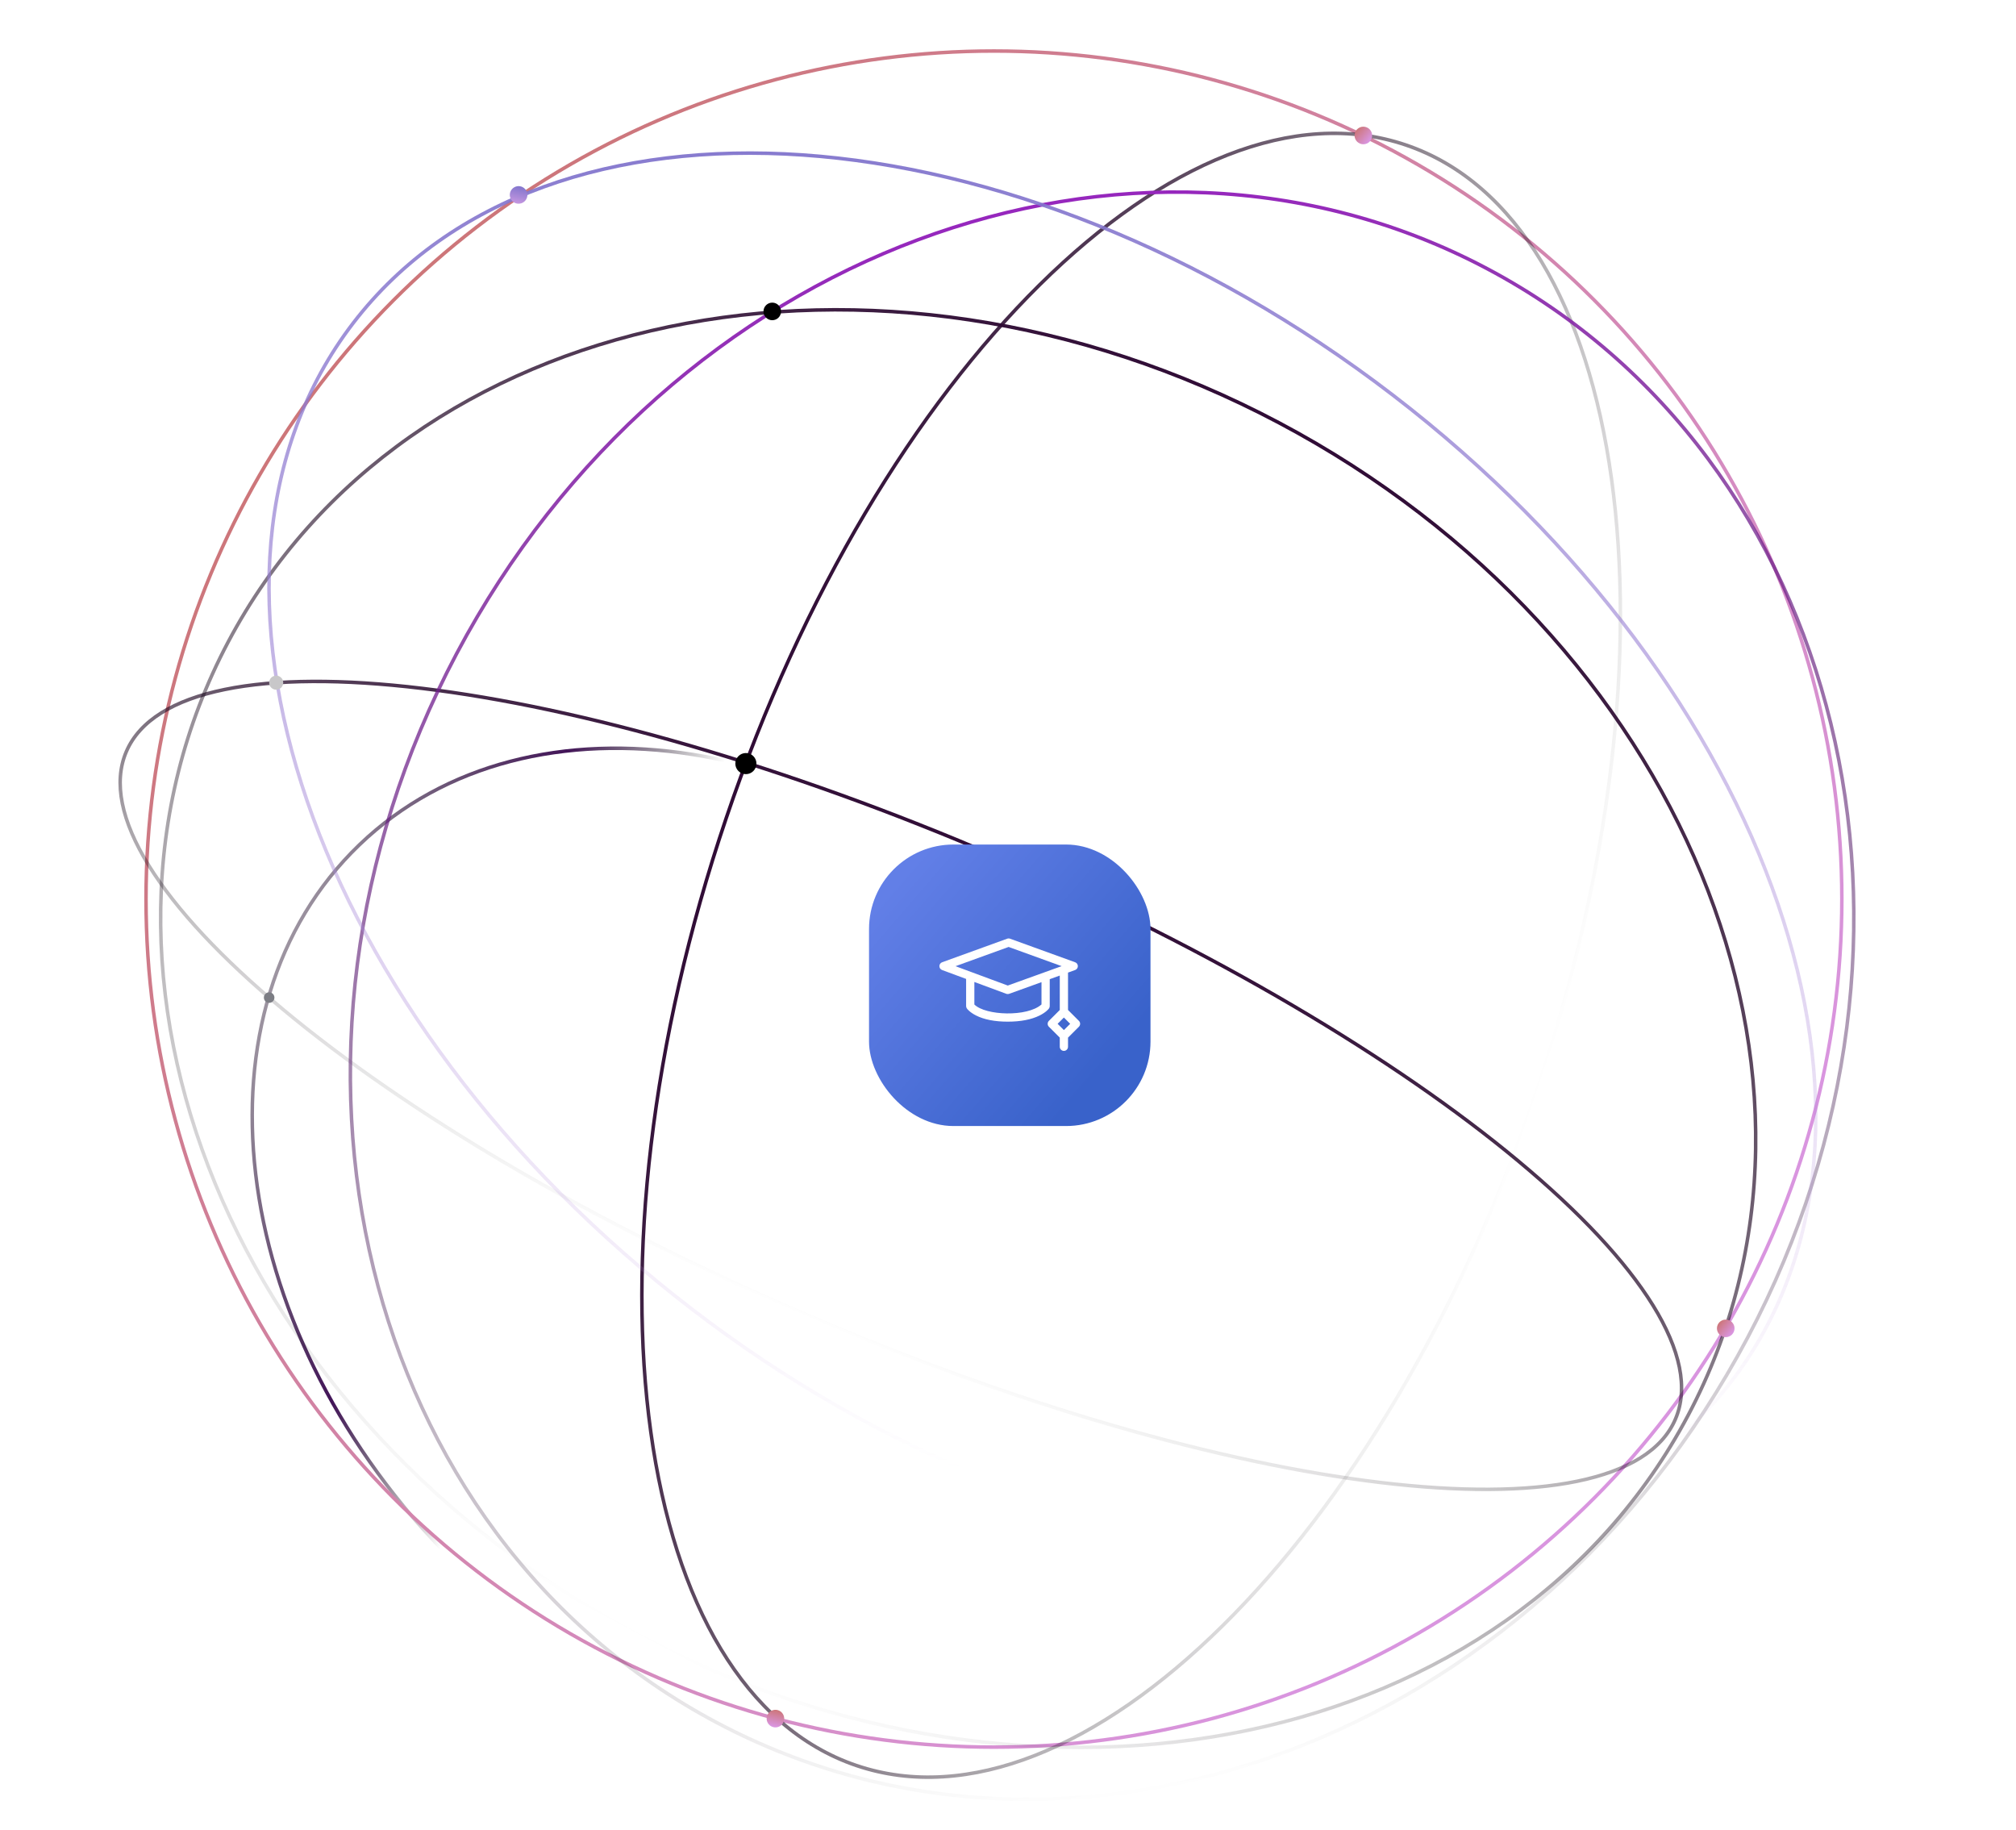 <svg width="573" height="520" viewBox="0 0 573 520" fill="none" xmlns="http://www.w3.org/2000/svg">
<path d="M325.054 472.152C300.835 495.415 266.44 503.548 230.364 497.835C194.287 492.122 156.561 472.564 125.756 440.494C94.951 408.424 76.927 369.941 72.67 333.664C68.414 297.387 77.924 263.347 102.143 240.083C126.363 216.82 160.758 208.687 196.834 214.4C232.91 220.113 270.637 239.671 301.441 271.741C332.246 303.811 350.27 342.294 354.527 378.571C358.784 414.848 349.274 448.888 325.054 472.152Z" stroke="url(#paint0_linear_2839_470)"/>
<circle cx="282.5" cy="255.5" r="241" stroke="url(#paint1_linear_2839_470)"/>
<path d="M476.177 403.342C472.394 412.117 462.729 417.977 448.262 420.953C433.812 423.925 414.692 423.992 392.216 421.29C347.272 415.886 289.027 399.427 228.144 373.182C167.262 346.938 115.305 315.892 80.518 286.925C63.122 272.44 50.043 258.493 42.282 245.946C34.513 233.385 32.137 222.335 35.92 213.56C39.703 204.784 49.367 198.925 63.835 195.949C78.285 192.976 97.405 192.91 119.881 195.612C164.825 201.016 223.07 217.475 283.952 243.719C344.835 269.964 396.792 301.01 431.579 329.977C448.975 344.462 462.054 358.409 469.815 370.955C477.584 383.517 479.96 394.567 476.177 403.342Z" stroke="url(#paint2_linear_2839_470)"/>
<path d="M399.583 41.205C431.216 51.932 451.295 87.302 458.038 136.089C464.777 184.843 458.164 246.833 436.577 310.492C414.99 374.151 382.532 427.377 347.528 461.976C312.501 496.598 275.049 512.459 243.417 501.732C211.784 491.005 191.705 455.636 184.962 406.849C178.223 358.095 184.836 296.104 206.423 232.446C228.01 168.787 260.468 115.561 295.472 80.962C330.499 46.339 367.95 30.479 399.583 41.205Z" stroke="url(#paint3_linear_2839_470)"/>
<path d="M496.717 380.138C436.253 494.3 305.093 543.223 203.811 489.58C102.528 435.937 69.304 299.95 129.768 185.788C190.232 71.627 321.392 22.704 422.674 76.347C523.957 129.99 557.181 265.976 496.717 380.138Z" stroke="url(#paint4_linear_2839_470)"/>
<path d="M479.816 402.197C429.495 497.206 295.821 525.203 181.154 464.471C66.487 403.739 14.539 277.43 64.86 182.421C115.18 87.411 248.854 59.414 363.521 120.146C478.189 180.878 530.136 307.187 479.816 402.197Z" stroke="url(#paint5_linear_2839_470)"/>
<path d="M492.159 392.507C464.689 428.296 417.919 443.965 364.417 440.277C310.918 436.59 250.752 413.546 196.617 371.995C142.483 330.444 104.667 278.281 87.273 227.555C69.878 176.825 72.922 127.594 100.392 91.806C127.862 56.017 174.632 40.348 228.134 44.035C281.633 47.723 341.799 70.766 395.934 112.317C450.068 153.868 487.884 206.031 505.278 256.757C522.673 307.487 519.629 356.718 492.159 392.507Z" stroke="url(#paint6_linear_2839_470)"/>
<circle cx="212" cy="217" r="3" fill="black"/>
<circle cx="76.5" cy="283.5" r="1.5" fill="#7C7D84"/>
<circle cx="387.5" cy="38.5" r="2.5" fill="url(#paint7_linear_2839_470)"/>
<circle cx="78.5" cy="194" r="2" fill="#C8C7C9"/>
<circle cx="219.5" cy="88.5" r="2.5" fill="black"/>
<circle cx="147.396" cy="55.396" r="2.5" transform="rotate(61.145 147.396 55.396)" fill="url(#paint8_linear_2839_470)"/>
<circle cx="490.5" cy="377.5" r="2.5" fill="url(#paint9_linear_2839_470)"/>
<circle cx="220.396" cy="488.396" r="2.5" transform="rotate(61.145 220.396 488.396)" fill="url(#paint10_linear_2839_470)"/>
<g filter="url(#filter0_d_2839_470)">
<rect x="247" y="220" width="80" height="80" rx="24" fill="url(#paint11_linear_2839_470)"/>
<g clip-path="url(#clip0_2839_470)">
<path d="M306.657 270.119L303.559 267.021V256.393L305.581 255.664C306.046 255.497 306.355 255.056 306.356 254.563C306.356 254.069 306.047 253.628 305.583 253.46L287.077 246.758C286.819 246.665 286.536 246.665 286.279 246.758L267.773 253.46C267.31 253.628 267.002 254.066 267 254.557C266.998 255.049 267.304 255.49 267.765 255.661L274.594 258.191V265.913C274.594 266.153 274.668 266.387 274.805 266.583C274.88 266.691 275.594 267.666 277.423 268.587C279.732 269.749 282.762 270.339 286.427 270.339C290.089 270.339 293.133 269.751 295.476 268.59C297.322 267.676 298.06 266.711 298.138 266.604C298.285 266.403 298.363 266.161 298.363 265.913V258.266L301.215 257.238V267.021L298.117 270.119C297.897 270.339 297.774 270.637 297.774 270.948C297.774 271.258 297.897 271.556 298.117 271.776L301.215 274.874V277.474C301.215 278.121 301.74 278.646 302.387 278.646C303.034 278.646 303.559 278.121 303.559 277.474V274.874L306.657 271.776C307.114 271.319 307.114 270.577 306.657 270.119ZM286.678 249.106L301.736 254.559L286.432 260.077L271.579 254.574L286.678 249.106ZM296.02 265.446C292.014 269.05 280.111 268.637 276.938 265.458V259.059L286.02 262.423C286.164 262.446 286.3 262.57 286.824 262.427L296.02 259.111V265.446H296.02ZM302.387 272.732L300.602 270.948L302.387 269.163L304.171 270.948L302.387 272.732Z" fill="white"/>
</g>
</g>
<defs>
<filter id="filter0_d_2839_470" x="219" y="212" width="136" height="136" filterUnits="userSpaceOnUse" color-interpolation-filters="sRGB">
<feFlood flood-opacity="0" result="BackgroundImageFix"/>
<feColorMatrix in="SourceAlpha" type="matrix" values="0 0 0 0 0 0 0 0 0 0 0 0 0 0 0 0 0 0 127 0" result="hardAlpha"/>
<feOffset dy="20"/>
<feGaussianBlur stdDeviation="14"/>
<feComposite in2="hardAlpha" operator="out"/>
<feColorMatrix type="matrix" values="0 0 0 0 0.049 0 0 0 0 0.286 0 0 0 0 0.896 0 0 0 0.2 0"/>
<feBlend mode="normal" in2="BackgroundImageFix" result="effect1_dropShadow_2839_470"/>
<feBlend mode="normal" in="SourceGraphic" in2="effect1_dropShadow_2839_470" result="shape"/>
</filter>
<linearGradient id="paint0_linear_2839_470" x1="59.846" y1="201.117" x2="194.01" y2="249.595" gradientUnits="userSpaceOnUse">
<stop stop-opacity="0"/>
<stop offset="0.697" stop-color="#421458"/>
<stop offset="1" stop-opacity="0"/>
</linearGradient>
<linearGradient id="paint1_linear_2839_470" x1="75.5" y1="94.487" x2="434.342" y2="404.463" gradientUnits="userSpaceOnUse">
<stop offset="0" stop-color="#CC7474"/>
<stop offset="1" stop-color="#D995DF"/>
</linearGradient>
<linearGradient id="paint2_linear_2839_470" x1="284.15" y1="243.26" x2="227.946" y2="373.642" gradientUnits="userSpaceOnUse">
<stop stop-color="#300C36"/>
<stop offset="1" stop-opacity="0"/>
</linearGradient>
<linearGradient id="paint3_linear_2839_470" x1="205.949" y1="232.285" x2="437.051" y2="310.653" gradientUnits="userSpaceOnUse">
<stop stop-color="#300C36"/>
<stop offset="1" stop-opacity="0"/>
</linearGradient>
<linearGradient id="paint4_linear_2839_470" x1="313.39" y1="57.743" x2="380.152" y2="502.275" gradientUnits="userSpaceOnUse">
<stop stop-color="#9627BD"/>
<stop offset="1" stop-opacity="0"/>
</linearGradient>
<linearGradient id="paint5_linear_2839_470" x1="363.755" y1="119.704" x2="180.92" y2="464.913" gradientUnits="userSpaceOnUse">
<stop stop-color="#300C36"/>
<stop offset="1" stop-opacity="0"/>
</linearGradient>
<linearGradient id="paint6_linear_2839_470" x1="194.682" y1="26.192" x2="194.822" y2="417.271" gradientUnits="userSpaceOnUse">
<stop offset="0" stop-color="#7F74CC"/>
<stop offset="1" stop-color="#C195DF" stop-opacity="0"/>
</linearGradient>
<linearGradient id="paint7_linear_2839_470" x1="385.357" y1="36.833" x2="389.072" y2="40.042" gradientUnits="userSpaceOnUse">
<stop offset="0" stop-color="#CC7474"/>
<stop offset="1" stop-color="#D995DF"/>
</linearGradient>
<linearGradient id="paint8_linear_2839_470" x1="145.253" y1="53.729" x2="148.968" y2="56.938" gradientUnits="userSpaceOnUse">
<stop offset="0" stop-color="#7F74CC"/>
<stop offset="1" stop-color="#C195DF"/>
</linearGradient>
<linearGradient id="paint9_linear_2839_470" x1="488.357" y1="375.833" x2="492.072" y2="379.042" gradientUnits="userSpaceOnUse">
<stop offset="0" stop-color="#CC7474"/>
<stop offset="1" stop-color="#D995DF"/>
</linearGradient>
<linearGradient id="paint10_linear_2839_470" x1="218.253" y1="486.729" x2="221.968" y2="489.938" gradientUnits="userSpaceOnUse">
<stop offset="0" stop-color="#CC7474"/>
<stop offset="1" stop-color="#D995DF"/>
</linearGradient>
<linearGradient id="paint11_linear_2839_470" x1="252.714" y1="233.331" x2="312.15" y2="284.673" gradientUnits="userSpaceOnUse">
<stop offset="0" stop-color="#627FE7"/>
<stop offset="1" stop-color="#3962CA"/>
</linearGradient>
<clipPath id="clip0_2839_470">
<rect width="40" height="40" fill="white" transform="translate(267 240)"/>
</clipPath>
</defs>
</svg>
